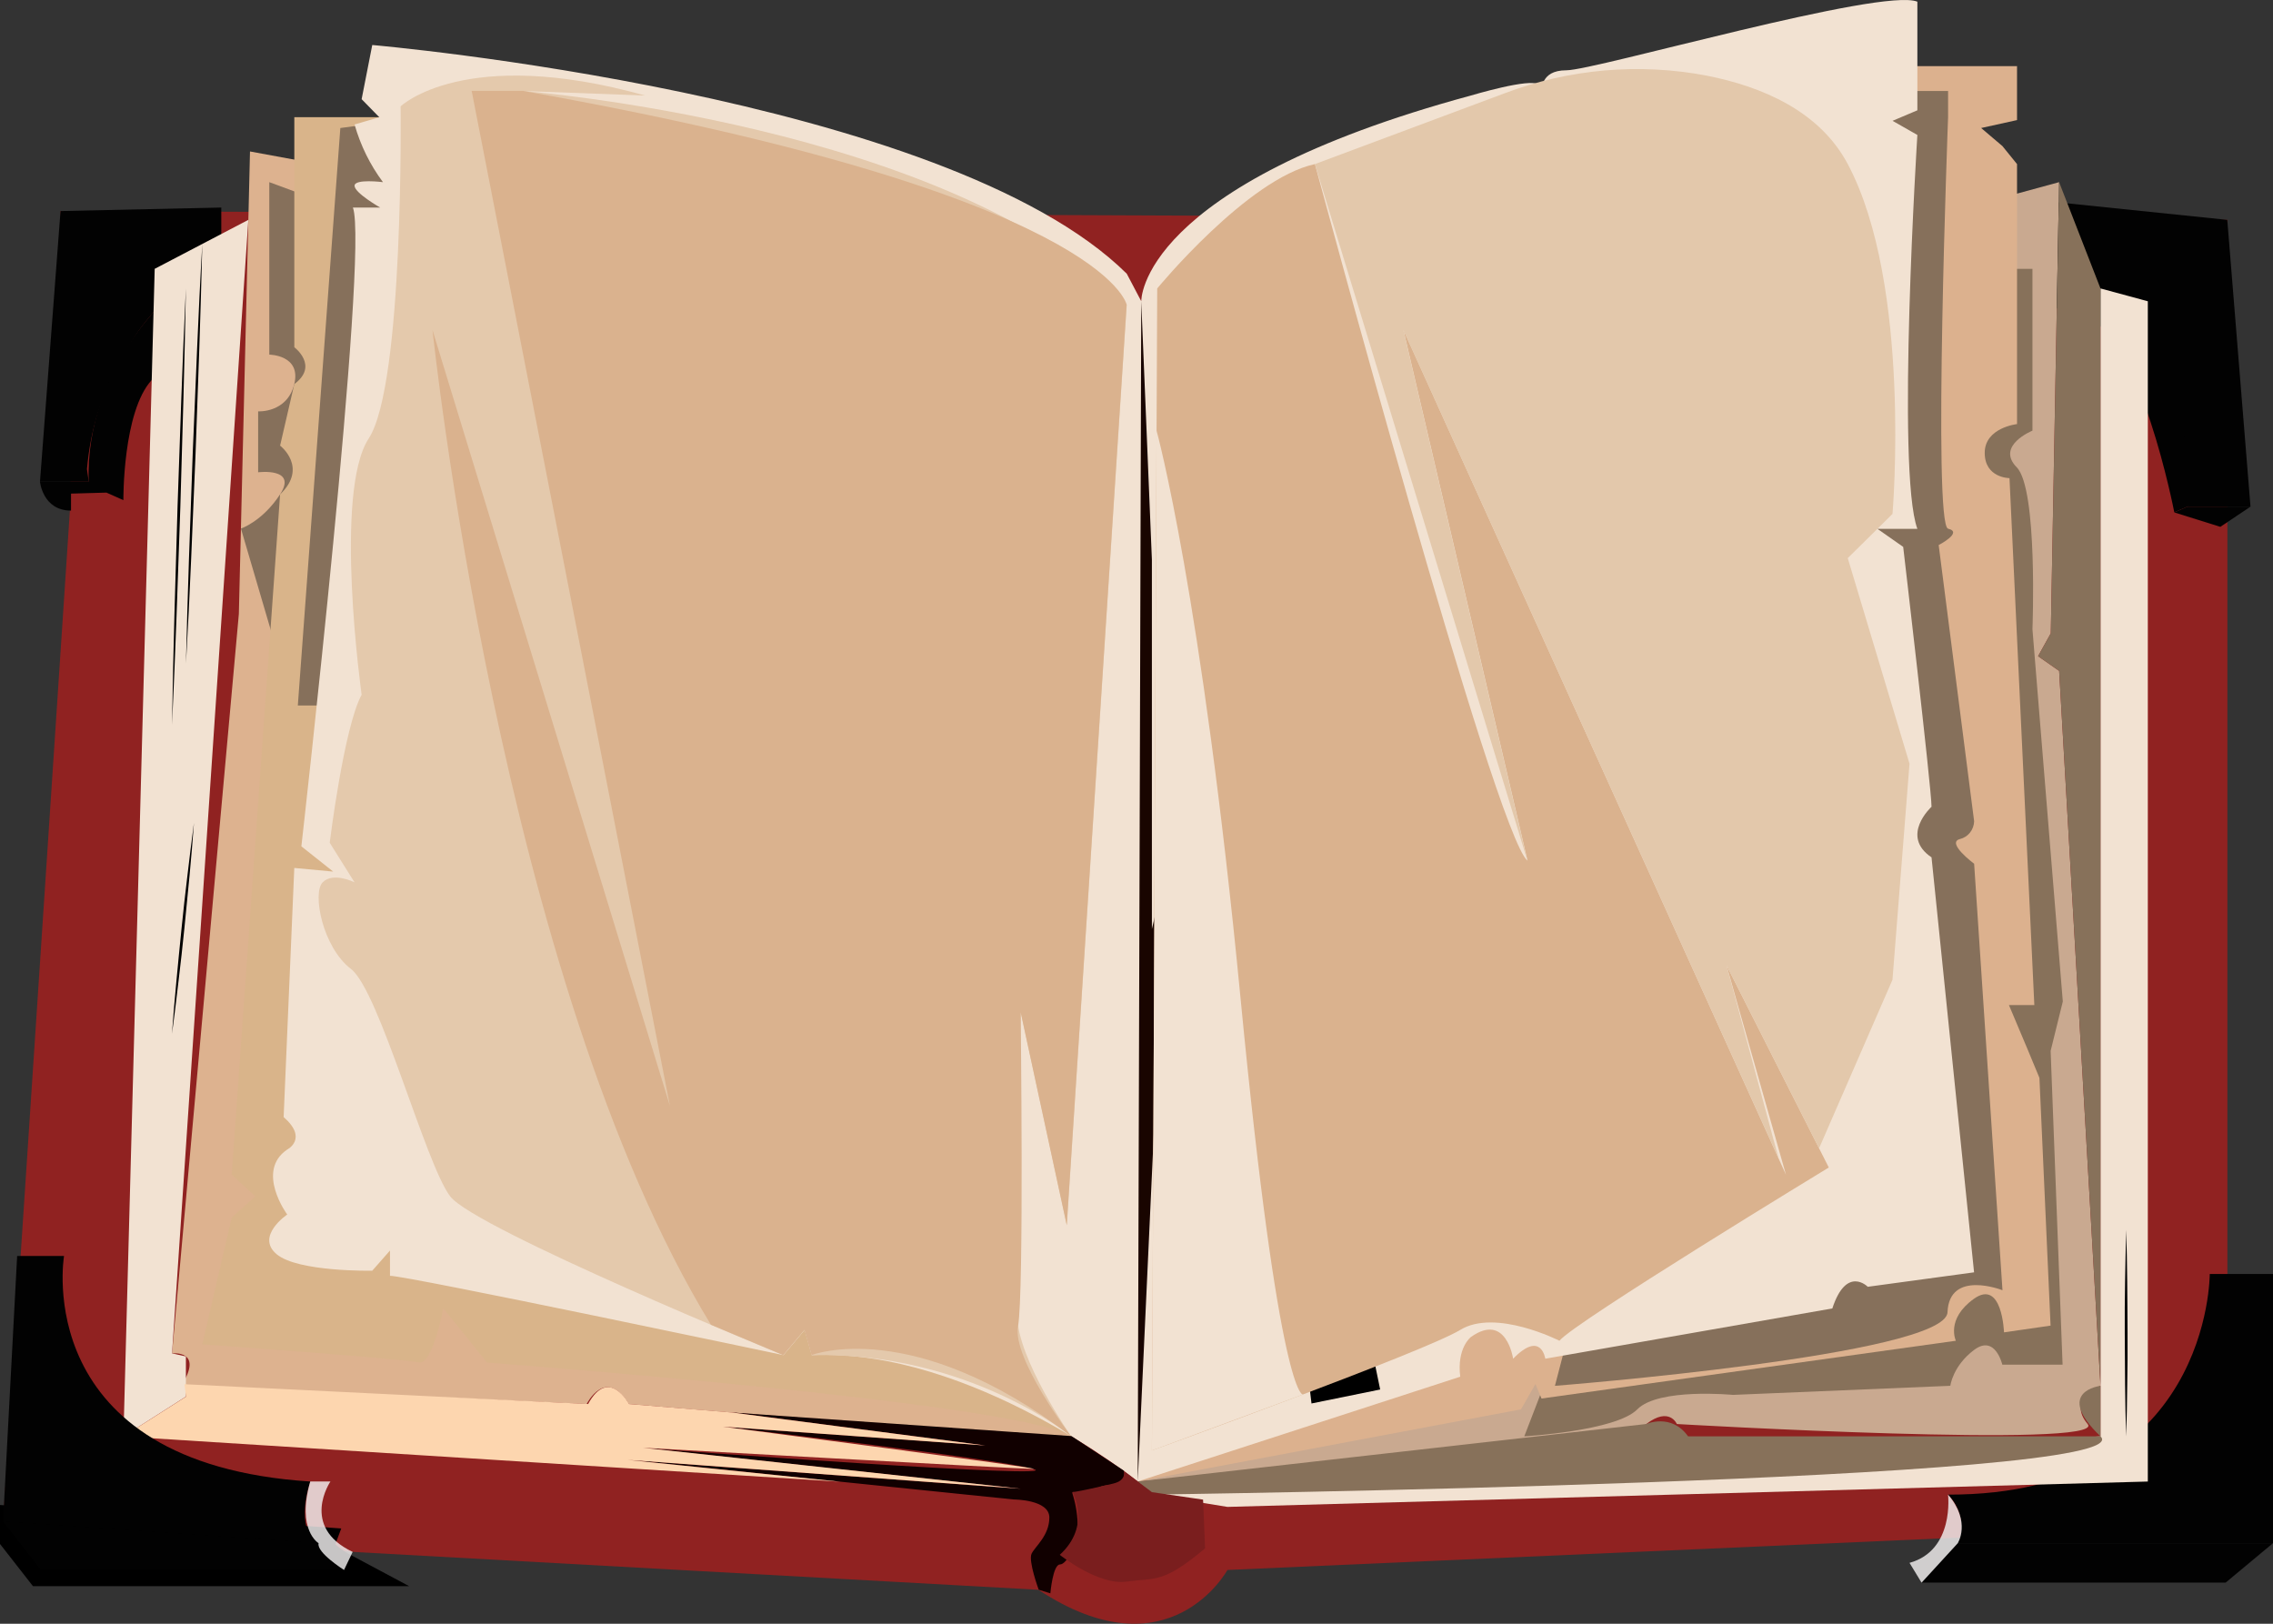 <svg width="70" height="50" viewBox="0 0 70 50" fill="none" xmlns="http://www.w3.org/2000/svg">
<rect x="0" y="0" width="70" height="50" fill="#333333" stroke="none"/>
<g clip-path="url(#clip0_784_1489)">
<path d="M1.864 6.499L68.596 6.77V46.982L37.8 48.344C37.8 48.344 36.02 51.622 31.979 48.954L10.864 47.788L0.094 46.851L2.187 15.198L1.864 6.499Z" fill="#902221"/>
<path d="M65.478 8.882L65.498 10.939L65.51 12.996L65.521 17.11L65.51 21.225L65.498 23.281L65.478 25.339L65.457 23.281L65.445 21.225L65.435 17.11L65.445 12.996L65.457 10.939L65.478 8.882Z" fill="black"/>
<path d="M66.96 15.775C66.96 15.775 65.914 10.351 64.255 9.784L66.251 9.61C66.251 9.61 68.103 13.977 67.369 15.6L66.96 15.775Z" fill="#020202"/>
<path d="M68.592 6.77L69.307 15.601H67.369C67.369 15.601 67.513 11.671 66.146 10.613C64.779 9.555 60.41 8.882 60.41 8.882V5.925L68.592 6.77Z" fill="#020202"/>
<path d="M67.368 15.601L66.96 15.779L68.379 16.223L69.307 15.601H67.368Z" fill="#020202"/>
<path d="M2.242 6.391H6.815V7.873C6.815 7.873 5.079 8.889 4.098 10.444C3.116 11.999 2.788 13.223 2.678 14.445L2.733 14.834H1.231L1.864 6.499L6.819 6.391" fill="#020202"/>
<path d="M1.231 14.834C1.231 14.834 1.316 15.723 2.187 15.723V15.2L3.278 15.169L3.8 15.401C3.8 15.401 3.775 12.678 4.673 11.701L5.298 9.033C5.298 9.033 2.624 11.279 2.73 14.835L1.231 14.834Z" fill="#020202"/>
<path d="M68.052 39.23C68.052 39.23 68.085 46.039 59.992 46.024C59.992 46.024 60.656 46.634 60.289 47.519H70V39.23H68.052Z" fill="#020202"/>
<path d="M9.812 5.053L7.699 4.664L7.356 18.902L5.298 41.675C5.298 41.675 6.298 41.559 5.58 42.673L18.067 43.234C18.067 43.234 18.651 42.067 19.368 43.234C19.368 43.234 31.814 44.288 32.989 44.233C34.164 44.178 9.812 5.053 9.812 5.053Z" fill="#DDB28F"/>
<path d="M9.5 6.054L8.293 5.609V10.92C8.293 10.92 9.283 10.929 9.063 11.826C8.843 12.723 7.95 12.667 7.95 12.667V14.543C7.95 14.543 9.171 14.389 8.625 15.223C8.079 16.058 7.42 16.276 7.42 16.276L12.487 33.515L14.848 6.609L9.5 6.054Z" fill="#86705B"/>
<path d="M11.682 3.609H9.064V10.693C9.064 10.693 9.829 11.263 9.064 11.826L8.626 13.722C8.626 13.722 9.5 14.389 8.626 15.223L7.136 36.173L7.862 36.84L7.136 37.493L6.23 41.397C6.23 41.397 12.451 41.842 12.887 41.953C13.324 42.065 13.651 40.286 13.651 40.286L14.999 41.958C14.999 41.958 31.273 43.174 32.993 44.23L11.682 3.609Z" fill="#D9B48A"/>
<path d="M10.481 3.942L9.172 21.725H12.993V3.609L10.481 3.942Z" fill="#86705B"/>
<path d="M62.117 5.962L63.413 5.609L63.157 19.501L62.766 20.206L63.414 20.659L64.688 42.675C64.688 42.675 63.643 43.08 64.292 43.85C64.942 44.62 51.641 43.85 51.641 43.85C51.641 43.85 51.413 43.303 50.7 43.85C49.986 44.398 35.035 45.621 35.035 45.621L46.399 5.609L62.117 5.962Z" fill="#C9A990"/>
<path d="M60.794 8.279H62.592V13.261C62.592 13.261 61.453 13.723 62.108 14.39C62.763 15.057 62.592 19.376 62.592 19.376L63.527 30.84L63.152 32.36L63.52 42.023H61.664C61.664 42.023 61.445 41.076 60.791 41.571C60.136 42.065 60.063 42.673 60.063 42.673L53.369 42.953C53.369 42.953 51.078 42.731 50.423 43.398C49.768 44.065 46.942 44.23 46.942 44.23L60.794 8.279Z" fill="#87715A"/>
<path d="M59.048 2.037H62.117V3.698L61.012 3.942L61.667 4.498L62.117 5.053V13.059C62.117 13.059 61.122 13.167 61.122 13.945C61.122 14.722 61.885 14.723 61.885 14.723L62.65 30.95H61.868L62.43 32.283L62.807 33.191L63.15 40.82L61.716 41.027C61.716 41.027 61.661 39.37 60.788 39.995C59.915 40.62 60.233 41.286 60.233 41.286L47.473 43.065L47.285 42.62L46.841 43.398L35.028 45.621L41.259 4.609L59.048 2.037Z" fill="#DCB18E"/>
<path d="M58.282 2.802H59.994V3.598C59.994 3.598 59.519 16.17 59.994 16.28C60.468 16.39 59.704 16.784 59.704 16.784L60.796 25.289C60.792 25.417 60.748 25.54 60.669 25.639C60.59 25.738 60.481 25.808 60.359 25.837C59.923 25.949 60.796 26.597 60.796 26.597L61.669 39.73C61.669 39.73 60.03 39.084 59.976 40.408C59.922 41.731 47.886 42.674 47.886 42.674L58.282 2.802Z" fill="#86705B"/>
<path d="M11.464 1.386C11.464 1.386 29.125 2.912 34.7 8.428L35.147 9.277C35.147 9.277 35.038 5.72 45.297 2.942C45.297 2.942 47.152 2.386 47.371 2.608C47.589 2.83 47.371 2.164 48.244 2.164C49.117 2.164 57.956 -0.392 59.048 0.052V3.397L58.284 3.72L59.048 4.156C59.048 4.156 58.393 14.508 59.048 16.285H57.818L58.611 16.84C58.611 16.84 59.484 24.287 59.484 24.843C59.484 24.843 58.503 25.738 59.484 26.401L60.794 39.179L57.52 39.624C57.52 39.624 56.865 38.957 56.429 40.291L47.589 41.839C47.589 41.839 47.465 40.95 46.599 41.839C46.599 41.839 46.388 40.395 45.297 41.172C45.297 41.172 44.86 41.506 44.97 42.393L35.04 45.618C35.04 45.618 29.911 41.506 25 41.728L24.781 40.95L24.127 41.728C24.127 41.728 12.556 39.286 12.01 39.286V38.508L11.464 39.129C11.464 39.129 9.173 39.174 8.517 38.619C7.861 38.064 8.845 37.399 8.845 37.399C8.845 37.399 7.862 36.065 8.845 35.398C8.845 35.398 9.5 35.065 8.735 34.398L9.063 26.727L10.261 26.839L9.281 26.061C9.281 26.061 11.366 7.73 10.868 6.391H11.708C11.708 6.391 10.919 5.942 10.919 5.72C10.919 5.498 11.794 5.609 11.794 5.609C11.397 5.077 11.101 4.475 10.919 3.833L11.682 3.611L11.137 3.054L11.464 1.386Z" fill="#F2E2D2"/>
<path d="M12.337 3.275C12.337 3.275 14.302 1.386 19.87 2.942L16.103 2.802C16.103 2.802 29.235 3.825 34.701 9.385L32.855 37.73L31.436 31.172C31.436 31.172 31.327 39.174 31.327 40.508C31.327 41.842 32.989 44.23 32.989 44.23C32.989 44.23 29.799 41.619 24.997 41.731L24.779 40.953L24.124 41.731C24.124 41.731 14.629 37.841 13.865 36.841C13.101 35.841 11.682 30.507 10.809 29.838C9.936 29.17 9.611 27.505 9.936 27.171C10.261 26.837 10.919 27.171 10.919 27.171L10.154 25.951C10.154 25.951 10.591 22.394 11.137 21.393C11.137 21.393 10.264 15.169 11.355 13.502C12.447 11.834 12.337 3.275 12.337 3.275Z" fill="#E4C9AC"/>
<path d="M13.32 10.166C13.32 10.166 15.408 30.192 21.894 40.793L24.12 41.727L24.774 40.949L24.993 41.727C24.993 41.727 28.099 40.503 32.985 44.227C32.985 44.227 31.163 41.827 31.352 40.832C31.54 39.838 31.432 31.169 31.432 31.169L32.851 37.726L34.696 9.381C34.696 9.381 34.052 5.991 16.098 2.798H14.525L20.632 34.058L13.32 10.166Z" fill="#DAB28E"/>
<path d="M35.146 9.277L35.038 45.621L35.911 26.726L35.474 28.61V17.236L35.146 9.277Z" fill="#190500"/>
<path d="M39.294 29.727L41.913 42.397L40.822 42.619L39.294 29.727Z" stroke="black" stroke-miterlimit="10"/>
<path d="M35.638 8.882C35.638 8.882 38.421 5.498 40.495 5.053C40.495 5.053 46.058 25.727 47.043 26.504L43.223 10.166L55.001 36.173L53.172 29.727L56.32 35.951C56.32 35.951 48.462 40.729 48.025 41.286C48.025 41.286 46.057 40.285 44.97 40.952C43.883 41.619 35.474 44.664 35.474 44.664L35.618 13.259L35.638 8.882Z" fill="#DAB28E"/>
<path d="M35.618 13.26C35.618 13.26 37.002 18.28 38.203 30.727C39.404 43.175 40.127 42.941 40.127 42.941L35.475 44.665L35.618 13.26Z" fill="#F2E2D2"/>
<path d="M46.332 2.874C48.321 2.121 50.474 1.932 52.559 2.329C54.271 2.666 56.038 3.422 56.904 5.051C58.884 8.775 58.282 15.825 58.282 15.825L56.904 17.186L58.806 23.516L58.281 30.171L56.02 35.361L53.172 29.728L54.775 35.677L43.219 10.166L47.038 26.504L40.495 5.053L46.332 2.874Z" fill="#E3C8AB"/>
<path d="M66.145 45.621L64.687 44.23L35.474 46.024L37.8 46.402L66.145 45.621V9.277L64.687 8.882V44.23L66.145 45.621Z" fill="#F2E2D2"/>
<path d="M65.478 37.871C65.496 38.401 65.504 38.931 65.51 39.461C65.517 39.991 65.517 40.521 65.521 41.051C65.524 41.581 65.521 42.111 65.511 42.64L65.499 43.435C65.492 43.697 65.487 43.965 65.478 44.23C65.469 43.969 65.464 43.7 65.457 43.435L65.445 42.64C65.439 42.111 65.439 41.581 65.435 41.051C65.432 40.521 65.435 39.991 65.445 39.461C65.456 38.931 65.463 38.401 65.478 37.871Z" fill="black"/>
<path d="M60.794 44.665C61.022 44.648 61.249 44.639 61.479 44.632C61.708 44.625 61.934 44.623 62.163 44.622C62.393 44.62 62.618 44.622 62.848 44.632L63.191 44.644C63.304 44.651 63.418 44.656 63.533 44.665C63.419 44.676 63.305 44.68 63.191 44.687L62.848 44.699C62.621 44.707 62.394 44.708 62.163 44.709C61.933 44.71 61.709 44.709 61.479 44.699C61.248 44.69 61.022 44.684 60.794 44.665Z" fill="black"/>
<path d="M64.687 8.882L63.413 5.609L63.157 19.501L62.766 20.206L63.414 20.659L64.688 42.675C64.688 42.675 63.233 42.84 64.688 44.23C66.143 45.621 35.474 46.023 35.474 46.023L35.038 45.62L50.702 43.849C50.702 43.849 51.472 43.506 51.986 44.229H64.687V8.882Z" fill="#87715A"/>
<path d="M7.648 6.77L5.298 7.999L4.764 8.278L3.801 44.232L5.725 43.005V41.769L5.298 41.675L7.648 6.77Z" fill="#F2E2D2"/>
<path d="M5.725 8.882L5.691 10.562L5.65 12.242L5.554 15.602L5.437 18.961L5.372 20.64L5.298 22.319L5.33 20.638L5.371 18.959L5.468 15.599L5.585 12.24L5.65 10.561L5.725 8.882Z" fill="black"/>
<path d="M6.23 7.514C6.206 8.591 6.172 9.668 6.137 10.745L6.022 13.975L5.887 17.2L5.813 18.815L5.727 20.428L5.769 18.813L5.82 17.198L5.935 13.968L6.07 10.739C6.116 9.665 6.166 8.59 6.23 7.514Z" fill="black"/>
<path d="M5.973 25.34C5.934 25.883 5.887 26.424 5.837 26.966C5.786 27.508 5.73 28.049 5.678 28.59C5.625 29.131 5.561 29.672 5.498 30.212L5.401 31.022C5.366 31.292 5.334 31.563 5.296 31.832C5.315 31.56 5.339 31.289 5.36 31.018L5.433 30.205C5.482 29.663 5.539 29.122 5.592 28.581C5.645 28.039 5.708 27.499 5.772 26.959C5.836 26.42 5.901 25.878 5.973 25.34Z" fill="black"/>
<path d="M22.256 43.931C22.256 43.931 30.617 44.9 31.818 45.233C33.019 45.567 20.485 44.654 19.794 44.582C19.104 44.511 31.436 45.845 31.436 45.845L19.326 44.954L31.224 46.174C31.224 46.174 32.316 46.174 32.316 46.729C32.316 47.285 31.879 47.618 31.77 47.841C31.66 48.063 31.988 48.952 31.988 48.952L32.347 49.064C32.347 49.064 32.424 48.175 32.643 48.175C32.861 48.175 33.189 47.508 33.189 47.063C33.192 46.709 33.14 46.356 33.036 46.017C32.97 45.836 33.189 46.058 33.516 45.947C33.843 45.837 33.843 45.725 34.28 45.725C34.717 45.725 34.615 45.289 34.615 45.289L32.995 44.221L22.538 43.495L30.345 44.51L22.256 43.931Z" fill="#110000"/>
<path d="M3.801 44.233L25.885 45.627L19.326 44.954L31.441 45.843L19.8 44.581C19.8 44.581 31.387 45.232 31.823 45.232C32.26 45.232 22.256 43.931 22.256 43.931L30.345 44.511L22.538 43.495L19.371 43.234C19.371 43.234 18.752 42.067 18.111 43.234L5.682 42.624L5.727 43.008L3.801 44.233Z" fill="#FDD6AF"/>
<path d="M0.094 46.851L1.26 48.344H10.595C10.595 48.344 9.686 47.861 9.811 47.519L0.094 46.851Z" stroke="black" stroke-miterlimit="10"/>
<path d="M1.26 48.344H10.595C10.595 48.344 10.014 48.082 9.811 47.519L0.094 46.851L1.26 48.344Z" fill="#020202"/>
<path d="M0.528 38.676H1.972C1.972 38.676 0.886 45.065 9.559 45.621C9.559 45.621 9.032 47.083 9.815 47.519L0.094 46.851L0.528 38.676Z" fill="#020202"/>
<path opacity="0.82" d="M10.176 45.62C10.176 45.62 9.227 47.01 10.861 47.788L10.595 48.344C10.595 48.344 9.739 47.806 9.811 47.519C9.811 47.519 9.126 47.121 9.554 45.62H10.176Z" fill="#F2F0F0"/>
<path d="M70 47.519L68.542 48.733H59.176L60.288 47.519H70Z" fill="#020202"/>
<path opacity="0.82" d="M59.992 46.023C59.992 46.023 60.201 47.74 58.806 48.125L59.177 48.735L60.29 47.522C60.29 47.522 60.718 46.872 59.992 46.023Z" fill="#F2F0F0"/>
<path d="M37.112 47.679L37.05 46.178L35.474 45.948L34.609 45.296C34.609 45.296 34.711 45.586 34.274 45.686C33.837 45.786 33.315 45.912 33.03 45.947C33.03 45.947 33.619 46.981 32.637 47.878C32.637 47.878 33.818 48.827 34.7 48.702C35.583 48.577 35.802 48.779 37.112 47.679Z" fill="#7A1E1E"/>
</g>
<defs>
<clipPath id="clip0_784_1489">
<rect width="70" height="50" fill="white"/>
</clipPath>
</defs>
</svg>
